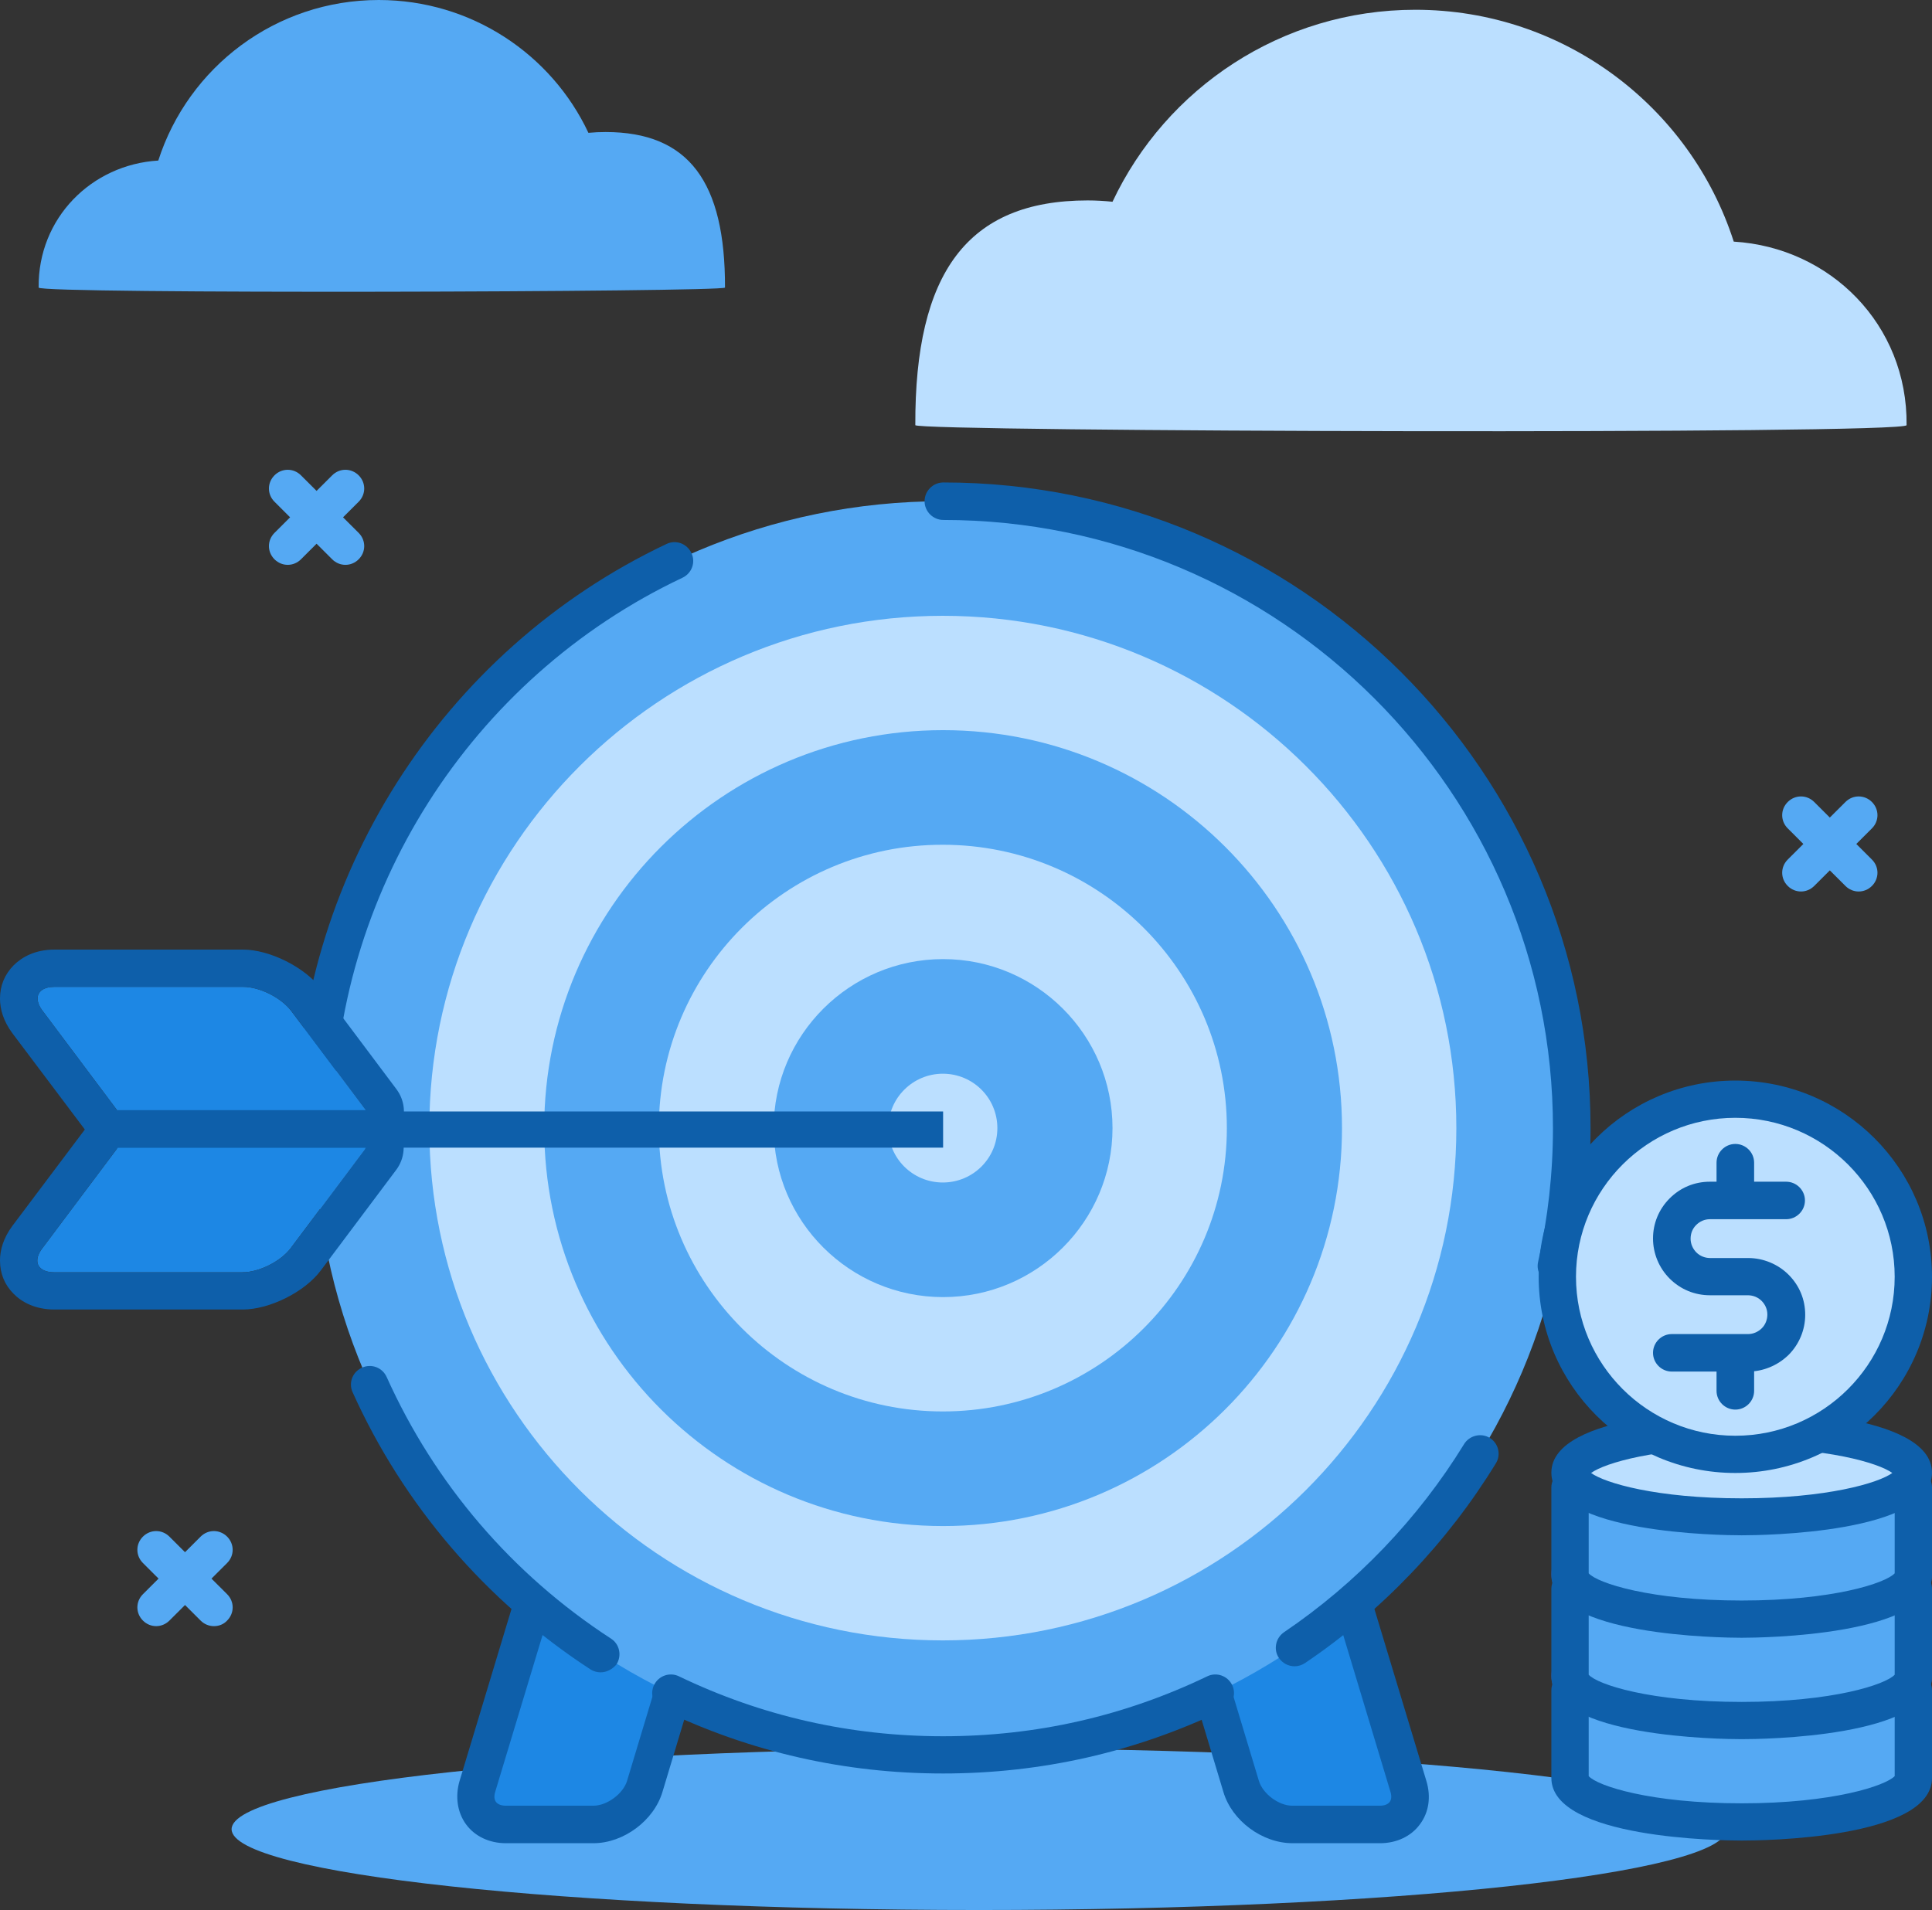 <svg width="268" height="265" viewBox="0 0 268 265" fill="none" xmlns="http://www.w3.org/2000/svg">
<rect x="0" y="0" width="268" height="265" fill="#333333" stroke="none"/>
<g clip-path="url(#clip0)">
<path fill-rule="evenodd" clip-rule="evenodd" d="M135.818 242.578C193.023 242.578 239.507 247.597 239.507 253.789C239.507 259.981 193.06 265 135.818 265C78.575 265 32.128 259.981 32.128 253.789C32.128 247.597 78.575 242.578 135.818 242.578Z" fill="#55A9F3"/>
<path fill-rule="evenodd" clip-rule="evenodd" d="M81.623 18.429C76.519 7.547 65.394 0 52.543 0C38.223 0 26.106 9.343 21.957 22.276C12.704 22.825 5.251 30.263 5.361 39.898C5.361 40.814 100.569 40.521 100.569 39.898C100.606 25.28 95.575 18.319 84.009 18.319C83.202 18.319 82.431 18.355 81.623 18.429Z" fill="#55A9F3"/>
<path fill-rule="evenodd" clip-rule="evenodd" d="M154.323 27.991C161.74 12.237 177.786 1.355 196.328 1.355C217 1.355 234.514 14.875 240.499 33.523C253.864 34.329 264.622 45.028 264.475 58.986C264.475 60.305 126.969 59.902 126.969 58.986C126.895 37.883 134.165 27.808 150.872 27.808C152.083 27.808 153.222 27.881 154.323 27.991Z" fill="#BBDFFF"/>
<path d="M29.668 225.615C29.007 225.615 28.346 225.358 27.832 224.845L25.666 222.684L23.499 224.845C22.471 225.871 20.855 225.871 19.828 224.845C18.799 223.819 18.799 222.207 19.828 221.181L21.994 219.02L19.828 216.858C18.799 215.832 18.799 214.22 19.828 213.194C20.855 212.169 22.471 212.169 23.499 213.194L25.666 215.356L27.832 213.194C28.86 212.169 30.476 212.169 31.504 213.194C32.532 214.22 32.532 215.832 31.504 216.858L29.337 219.02L31.504 221.181C32.532 222.207 32.532 223.819 31.504 224.845C30.989 225.395 30.329 225.615 29.668 225.615ZM257.829 123.689C257.168 123.689 256.508 123.432 255.993 122.919L253.827 120.758L251.661 122.919C250.633 123.945 249.017 123.945 247.989 122.919C246.961 121.894 246.961 120.281 247.989 119.256L250.155 117.094L247.989 114.932C246.961 113.907 246.961 112.294 247.989 111.269C249.017 110.243 250.633 110.243 251.661 111.269L253.827 113.43L255.993 111.269C257.022 110.243 258.637 110.243 259.665 111.269C260.693 112.294 260.693 113.907 259.665 114.932L257.499 117.094L259.665 119.256C260.693 120.281 260.693 121.894 259.665 122.919C259.151 123.432 258.49 123.689 257.829 123.689ZM39.912 78.368C39.251 78.368 38.59 78.112 38.076 77.599C37.048 76.573 37.048 74.961 38.076 73.935L40.242 71.773L38.076 69.612C37.048 68.586 37.048 66.974 38.076 65.948C39.104 64.922 40.72 64.922 41.748 65.948L43.914 68.109L46.08 65.948C47.108 64.922 48.724 64.922 49.752 65.948C50.78 66.974 50.78 68.586 49.752 69.612L47.586 71.773L49.752 73.935C50.78 74.961 50.78 76.573 49.752 77.599C48.724 78.624 47.108 78.624 46.08 77.599L43.914 75.437L41.748 77.599C41.234 78.112 40.573 78.368 39.912 78.368Z" fill="#55A9F3"/>
<path d="M159.83 188.611C156.783 188.611 155.02 190.992 155.902 193.886L170.735 243.091L172.167 247.854C173.049 250.748 176.243 253.129 179.291 253.129H191.444C194.492 253.129 196.254 250.748 195.373 247.854L190.306 231L179.107 193.85C178.226 190.955 175.031 188.574 171.984 188.574H159.83V188.611Z" fill="#1D87E4"/>
<path d="M191.444 255.731H179.291C175.105 255.731 170.882 252.616 169.707 248.623L153.442 194.656C152.781 192.494 153.111 190.296 154.323 188.647C155.534 186.998 157.554 186.046 159.83 186.046H171.984C176.17 186.046 180.392 189.16 181.567 193.154L197.87 247.121C198.531 249.319 198.2 251.481 196.952 253.129C195.74 254.778 193.721 255.731 191.444 255.731ZM159.83 191.175C159.206 191.175 158.729 191.358 158.472 191.688C158.215 192.018 158.178 192.531 158.362 193.117L174.628 247.084C175.178 248.879 177.381 250.528 179.254 250.528H191.407C192.032 250.528 192.509 250.345 192.766 250.015C193.023 249.685 193.06 249.173 192.876 248.586L176.61 194.619C176.059 192.824 173.856 191.175 171.984 191.175H159.83Z" fill="#0E5FAA"/>
<path d="M89.627 188.611C86.579 188.611 83.385 190.992 82.504 193.886L71.305 231.037L66.238 247.89C65.357 250.785 67.119 253.166 70.167 253.166H82.32C85.368 253.166 88.562 250.785 89.443 247.89L90.875 243.127L105.746 193.886C106.627 190.992 104.865 188.611 101.817 188.611H89.627Z" fill="#1D87E4"/>
<path d="M82.32 255.731H70.167C67.89 255.731 65.871 254.778 64.659 253.129C63.448 251.481 63.117 249.282 63.741 247.121L80.044 193.117C81.219 189.123 85.441 186.009 89.627 186.009H101.781C104.057 186.009 106.076 186.962 107.288 188.611C108.5 190.259 108.83 192.458 108.169 194.619L91.903 248.586C90.729 252.58 86.506 255.731 82.32 255.731ZM89.627 191.175C87.754 191.175 85.515 192.824 85.001 194.619L68.698 248.586C68.515 249.173 68.551 249.685 68.808 250.015C69.065 250.345 69.543 250.528 70.167 250.528H82.32C84.193 250.528 86.433 248.879 86.983 247.084L103.249 193.117C103.433 192.531 103.396 192.018 103.139 191.688C102.882 191.358 102.405 191.175 101.781 191.175H89.627Z" fill="#0E5FAA"/>
<path fill-rule="evenodd" clip-rule="evenodd" d="M130.824 69.538C82.724 69.538 43.657 108.521 43.657 156.516C43.657 204.511 82.724 243.494 130.824 243.494C178.924 243.494 217.991 204.511 217.991 156.516C217.991 108.521 178.924 69.538 130.824 69.538Z" fill="#55A9F3"/>
<path d="M130.824 246.058C117.202 246.058 104.13 243.091 91.94 237.229C90.655 236.606 90.104 235.067 90.729 233.785C91.353 232.502 92.895 231.953 94.18 232.576C105.673 238.108 117.973 240.892 130.824 240.892C143.675 240.892 155.975 238.108 167.468 232.576C168.753 231.953 170.295 232.502 170.919 233.785C171.544 235.067 170.993 236.606 169.708 237.229C157.518 243.091 144.446 246.058 130.824 246.058ZM83.312 232.026C82.834 232.026 82.32 231.88 81.916 231.623C67.413 222.171 55.994 208.871 48.908 193.154C48.32 191.835 48.908 190.333 50.229 189.746C51.551 189.16 53.057 189.746 53.644 191.065C60.327 205.904 71.048 218.434 84.744 227.337C85.955 228.106 86.286 229.718 85.515 230.927C84.964 231.587 84.156 232.026 83.312 232.026ZM179.585 231.184C178.74 231.184 177.932 230.781 177.418 230.048C176.611 228.875 176.941 227.263 178.116 226.457C188.14 219.679 196.768 210.666 203.084 200.371C203.818 199.162 205.434 198.759 206.645 199.492C207.857 200.225 208.261 201.837 207.49 203.046C200.807 213.964 191.665 223.563 181.017 230.744C180.576 231.037 180.062 231.184 179.585 231.184ZM215.861 178.206C215.678 178.206 215.494 178.169 215.311 178.132C213.915 177.802 213.034 176.447 213.365 175.055C214.723 169.009 215.421 162.781 215.421 156.516C215.421 109.986 177.492 72.14 130.861 72.14C129.429 72.14 128.254 70.967 128.254 69.538C128.254 68.109 129.429 66.937 130.861 66.937C180.356 66.937 220.635 107.128 220.635 156.516C220.635 163.147 219.9 169.779 218.468 176.19C218.138 177.363 217.036 178.206 215.861 178.206ZM43.657 159.081C42.225 159.081 41.05 157.908 41.05 156.479C41.05 122.04 61.245 90.239 92.454 75.474C93.74 74.851 95.282 75.4 95.906 76.719C96.53 78.002 95.979 79.54 94.657 80.163C65.21 94.085 46.227 124.018 46.227 156.479C46.227 157.945 45.089 159.081 43.657 159.081Z" fill="#0E5FAA"/>
<path fill-rule="evenodd" clip-rule="evenodd" d="M59.555 156.516C59.555 195.755 91.499 227.593 130.787 227.593C170.075 227.593 202.019 195.718 202.019 156.516C202.019 117.277 170.075 85.439 130.787 85.439C91.499 85.439 59.555 117.277 59.555 156.516Z" fill="#BBDFFF"/>
<path fill-rule="evenodd" clip-rule="evenodd" d="M75.491 156.516C75.491 186.998 100.275 211.729 130.824 211.729C161.373 211.729 186.157 186.998 186.157 156.516C186.157 126.033 161.373 101.303 130.824 101.303C100.275 101.303 75.491 126.033 75.491 156.516Z" fill="#55A9F3"/>
<path fill-rule="evenodd" clip-rule="evenodd" d="M91.39 156.516C91.39 178.205 109.051 195.828 130.787 195.828C152.524 195.828 170.185 178.205 170.185 156.516C170.185 134.826 152.524 117.204 130.787 117.204C109.051 117.167 91.39 134.79 91.39 156.516Z" fill="#BBDFFF"/>
<path fill-rule="evenodd" clip-rule="evenodd" d="M107.325 156.516C107.325 169.449 117.863 179.964 130.824 179.964C143.785 179.964 154.323 169.449 154.323 156.516C154.323 143.583 143.785 133.068 130.824 133.068C117.863 133.068 107.325 143.583 107.325 156.516Z" fill="#55A9F3"/>
<path fill-rule="evenodd" clip-rule="evenodd" d="M123.223 156.516C123.223 160.693 126.601 164.063 130.787 164.063C134.973 164.063 138.351 160.693 138.351 156.516C138.351 152.339 134.973 148.969 130.787 148.969C126.638 148.969 123.223 152.339 123.223 156.516Z" fill="#BBDFFF"/>
<path fill-rule="evenodd" clip-rule="evenodd" d="M130.824 154.208H16.339V159.227H130.824V154.208Z" fill="#0E5FAA"/>
<path d="M7.564 136.915C6.058 136.915 5.214 137.574 5.214 138.527C5.214 139.04 5.434 139.626 5.911 140.249L16.376 154.208H50.853L40.389 140.249C38.994 138.417 36.02 136.915 33.706 136.915H7.564Z" fill="#1D87E4"/>
<path fill-rule="evenodd" clip-rule="evenodd" d="M7.564 131.749C4.883 131.749 3.048 132.775 1.873 133.947C0.661 135.193 0 136.732 0 138.527V138.564C0 139.956 0.441 141.641 1.726 143.363L12.227 157.322C13.218 158.641 14.76 159.41 16.376 159.41H50.853C52.8 159.41 54.599 158.311 55.48 156.553C56.361 154.794 56.178 152.706 55.003 151.13L44.538 137.171C42.298 134.204 37.415 131.749 33.706 131.749H7.564ZM7.564 136.915C6.058 136.915 5.214 137.574 5.214 138.527C5.214 139.04 5.434 139.626 5.911 140.249L16.376 154.208H50.853L40.389 140.249C38.994 138.417 36.02 136.915 33.706 136.915H7.564Z" fill="#0E5FAA"/>
<path d="M16.339 159.227L5.875 173.186C5.397 173.809 5.177 174.395 5.177 174.908C5.177 175.861 6.021 176.52 7.527 176.52H33.633C35.946 176.52 38.92 175.018 40.316 173.186L50.78 159.227H16.339Z" fill="#1D87E4"/>
<path fill-rule="evenodd" clip-rule="evenodd" d="M16.339 154.061C14.724 154.061 13.181 154.831 12.19 156.15L1.726 170.072C0.441 171.794 0 173.479 0 174.871V174.908C0 176.703 0.661 178.279 1.873 179.488C3.011 180.66 4.883 181.686 7.564 181.686H33.67C37.378 181.686 42.262 179.268 44.501 176.264L54.966 162.305C56.141 160.729 56.324 158.641 55.443 156.882C54.562 155.124 52.763 154.025 50.817 154.025H16.339V154.061ZM16.339 159.227L5.875 173.186C5.397 173.809 5.177 174.395 5.177 174.908C5.177 175.861 6.022 176.52 7.527 176.52H33.633C35.946 176.52 38.92 175.018 40.316 173.186L50.78 159.227H16.339Z" fill="#0E5FAA"/>
<path fill-rule="evenodd" clip-rule="evenodd" d="M217.807 234.518H265.393V246.681C265.393 250.052 254.745 252.763 241.6 252.763C228.455 252.763 217.807 250.052 217.807 246.681V234.518Z" fill="#55A9F3"/>
<path d="M241.6 255.364C238.883 255.364 215.2 255.108 215.2 246.681V234.518C215.2 233.089 216.375 231.916 217.807 231.916H265.393C266.825 231.916 268 233.089 268 234.518V246.681C268 255.145 244.317 255.364 241.6 255.364ZM220.378 246.425C221.589 247.78 228.933 250.198 241.6 250.198C254.268 250.198 261.575 247.744 262.823 246.425V237.119H220.378V246.425Z" fill="#0E5FAA"/>
<path fill-rule="evenodd" clip-rule="evenodd" d="M241.6 226.421C254.745 226.421 265.393 229.132 265.393 232.502C265.393 235.873 254.745 238.584 241.6 238.584C228.455 238.584 217.807 235.873 217.807 232.502C217.807 229.132 228.455 226.421 241.6 226.421Z" fill="white"/>
<path d="M241.6 241.186C238.883 241.186 215.2 240.929 215.2 232.502C215.2 224.076 238.883 223.819 241.6 223.819C244.317 223.819 268 224.076 268 232.502C268 240.929 244.317 241.186 241.6 241.186ZM220.708 232.502C222.617 233.895 229.777 236.02 241.6 236.02C253.423 236.02 260.583 233.895 262.492 232.502C260.583 231.11 253.423 228.985 241.6 228.985C229.777 228.985 222.617 231.11 220.708 232.502Z" fill="#49508F"/>
<path fill-rule="evenodd" clip-rule="evenodd" d="M217.807 220.449H265.393V232.612C265.393 235.983 254.745 238.694 241.6 238.694C228.455 238.694 217.807 235.983 217.807 232.612V220.449Z" fill="#55A9F3"/>
<path d="M241.6 241.296C238.883 241.296 215.2 241.039 215.2 232.612V220.449C215.2 219.02 216.375 217.847 217.807 217.847H265.393C266.825 217.847 268 219.02 268 220.449V232.612C268 241.076 244.317 241.296 241.6 241.296ZM220.378 232.356C221.589 233.712 228.933 236.13 241.6 236.13C254.268 236.13 261.575 233.712 262.823 232.356V223.05H220.378V232.356Z" fill="#0E5FAA"/>
<path fill-rule="evenodd" clip-rule="evenodd" d="M241.6 212.315C254.745 212.315 265.393 215.026 265.393 218.397C265.393 221.768 254.745 224.479 241.6 224.479C228.455 224.479 217.807 221.768 217.807 218.397C217.807 215.026 228.455 212.315 241.6 212.315Z" fill="white"/>
<path d="M241.6 227.08C238.883 227.08 215.2 226.824 215.2 218.397C215.2 209.97 238.883 209.714 241.6 209.714C244.317 209.714 268 209.97 268 218.397C268 226.86 244.317 227.08 241.6 227.08ZM220.708 218.434C222.617 219.826 229.777 221.951 241.6 221.951C253.423 221.951 260.583 219.826 262.492 218.434C260.583 217.041 253.423 214.916 241.6 214.916C229.777 214.916 222.617 217.041 220.708 218.434Z" fill="#49508F"/>
<path fill-rule="evenodd" clip-rule="evenodd" d="M217.807 206.38H265.393V218.544C265.393 221.914 254.745 224.625 241.6 224.625C228.455 224.625 217.807 221.914 217.807 218.544V206.38Z" fill="#55A9F3"/>
<path d="M241.6 227.227C238.883 227.227 215.2 226.97 215.2 218.544V206.38C215.2 204.951 216.375 203.779 217.807 203.779H265.393C266.825 203.779 268 204.951 268 206.38V218.544C268 226.97 244.317 227.227 241.6 227.227ZM220.378 218.287C221.589 219.643 228.933 222.061 241.6 222.061C254.268 222.061 261.575 219.643 262.823 218.287V208.981H220.378V218.287Z" fill="#0E5FAA"/>
<path fill-rule="evenodd" clip-rule="evenodd" d="M241.6 198.246C254.745 198.246 265.393 200.958 265.393 204.328C265.393 207.699 254.745 210.41 241.6 210.41C228.455 210.41 217.807 207.699 217.807 204.328C217.807 200.994 228.455 198.246 241.6 198.246Z" fill="#BBDFFF"/>
<path d="M241.6 213.011C238.883 213.011 215.2 212.755 215.2 204.328C215.2 195.901 238.883 195.645 241.6 195.645C244.317 195.645 268 195.901 268 204.328C268 212.791 244.317 213.011 241.6 213.011ZM220.708 204.365C222.617 205.757 229.777 207.882 241.6 207.882C253.423 207.882 260.583 205.757 262.492 204.365C260.583 202.973 253.423 200.848 241.6 200.848C229.777 200.848 222.617 202.973 220.708 204.365Z" fill="#0E5FAA"/>
<path fill-rule="evenodd" clip-rule="evenodd" d="M240.719 152.522C254.341 152.522 265.393 163.55 265.393 177.143C265.393 190.736 254.341 201.763 240.719 201.763C227.097 201.763 216.045 190.736 216.045 177.143C216.045 163.55 227.097 152.522 240.719 152.522Z" fill="#BBDFFF"/>
<path d="M240.719 204.365C225.665 204.365 213.438 192.164 213.438 177.143C213.438 162.121 225.665 149.921 240.719 149.921C255.773 149.921 268 162.121 268 177.143C268 192.164 255.773 204.365 240.719 204.365ZM240.719 155.087C228.529 155.087 218.615 164.979 218.615 177.143C218.615 189.307 228.529 199.199 240.719 199.199C252.909 199.199 262.823 189.307 262.823 177.143C262.823 164.979 252.909 155.087 240.719 155.087Z" fill="#0E5FAA"/>
<path d="M240.719 195.572C239.287 195.572 238.112 194.399 238.112 192.971V187.695C238.112 186.266 239.287 185.093 240.719 185.093C242.151 185.093 243.326 186.266 243.326 187.695V192.971C243.326 194.399 242.151 195.572 240.719 195.572ZM240.719 169.193C239.287 169.193 238.112 168.02 238.112 166.591V161.316C238.112 159.887 239.287 158.714 240.719 158.714C242.151 158.714 243.326 159.887 243.326 161.316V166.591C243.326 168.02 242.151 169.193 240.719 169.193Z" fill="#0E5FAA"/>
<path fill-rule="evenodd" clip-rule="evenodd" d="M247.769 166.591C247.769 166.591 241.82 166.591 237.194 166.591C235.799 166.591 234.44 167.141 233.449 168.13C232.458 169.119 231.907 170.475 231.907 171.867C231.907 173.259 232.458 174.615 233.449 175.604C234.44 176.593 235.799 177.143 237.194 177.143C238.883 177.143 240.792 177.143 242.481 177.143C243.877 177.143 245.235 177.693 246.226 178.682C247.218 179.671 247.769 181.027 247.769 182.419C247.769 183.811 247.218 185.167 246.226 186.156C245.235 187.145 243.877 187.695 242.481 187.695C237.855 187.695 231.907 187.695 231.907 187.695L247.769 166.591Z" fill="#BBDFFF"/>
<path d="M242.481 190.296H231.907C230.475 190.296 229.3 189.123 229.3 187.695C229.3 186.266 230.475 185.093 231.907 185.093H242.481C243.179 185.093 243.877 184.8 244.391 184.287C244.905 183.774 245.162 183.078 245.162 182.382C245.162 181.649 244.868 180.99 244.354 180.477C243.84 179.964 243.142 179.708 242.445 179.708H237.194C235.101 179.708 233.118 178.902 231.613 177.399C230.144 175.934 229.3 173.919 229.3 171.83C229.3 169.742 230.108 167.764 231.613 166.262C233.118 164.759 235.064 163.953 237.194 163.953H247.769C249.201 163.953 250.376 165.126 250.376 166.555C250.376 167.984 249.201 169.156 247.769 169.156H237.194C236.46 169.156 235.799 169.449 235.285 169.962C234.771 170.475 234.514 171.134 234.514 171.867C234.514 172.563 234.807 173.259 235.321 173.772C235.836 174.285 236.533 174.542 237.231 174.542H242.518C244.574 174.542 246.63 175.384 248.099 176.85C249.604 178.352 250.412 180.294 250.412 182.419C250.412 184.507 249.568 186.522 248.099 187.988C246.594 189.453 244.574 190.296 242.481 190.296Z" fill="#0E5FAA"/>
</g>
<defs>
<clipPath id="clip0">
<rect width="268" height="265" fill="white"/>
</clipPath>
</defs>
</svg>
